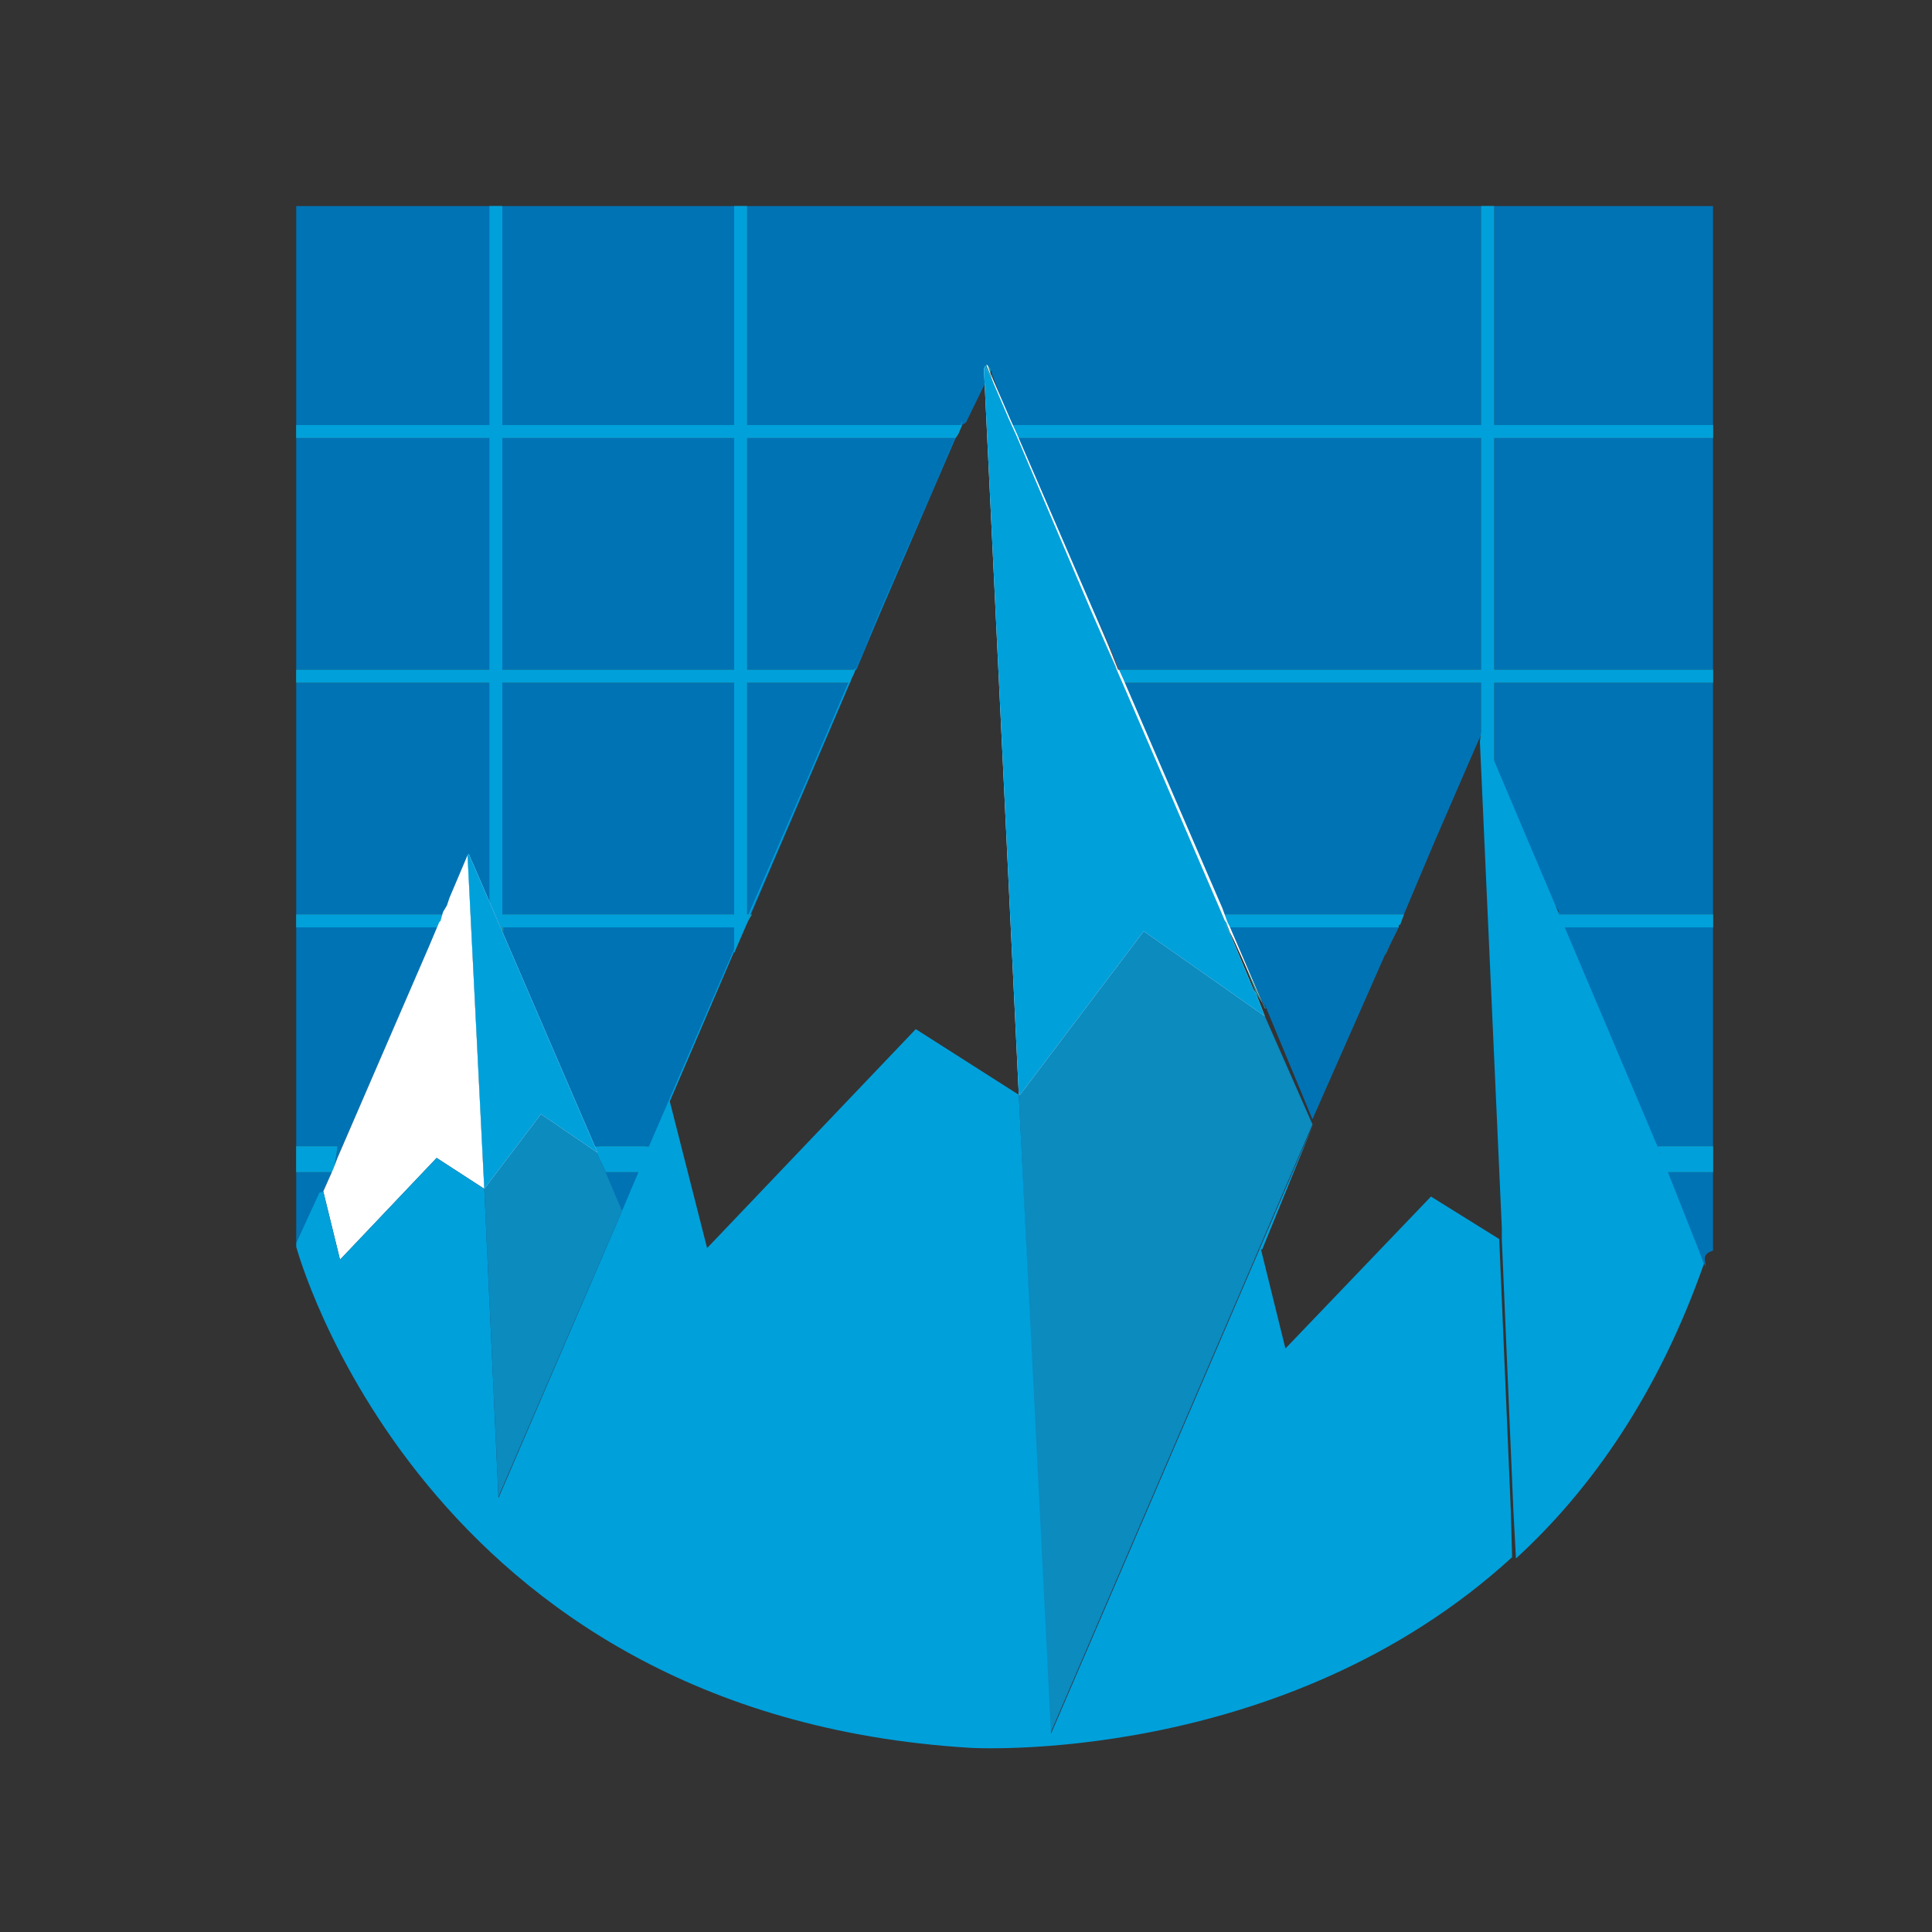 <?xml version="1.0" encoding="utf-8"?>
<!-- Generator: Adobe Illustrator 18.1.0, SVG Export Plug-In . SVG Version: 6.00 Build 0)  -->
<svg version="1.1" id="Layer_1" xmlns="http://www.w3.org/2000/svg" xmlns:xlink="http://www.w3.org/1999/xlink" x="0px" y="0px"
	 viewBox="0 0 150 150" enable-background="new 0 0 150 150" xml:space="preserve">
<rect x="0" y="0" width="150" height="150" fill="#333333" stroke="none"/>
<g>
	<polygon fill="none" points="74.7,32.7 52,85.5 54.9,97 71.2,79.9 79.1,85 76.4,28.8 	"/>
	<polygon fill="none" points="76.9,28.6 76.7,28.4 76.6,28.3 76.6,28.3 76.7,28.4 	"/>
	<path fill="none" d="M114.6,57.8l-3.2,7.4l0,0L114.6,57.8l-5.9,13.7l-0.1,0.1l0,0l-1.1,2.5l-5.7,12.9l-3.6-8.7l0,0l-0.8-1.3
		l0.8,1.8l3.6,8.4l-20.4,47.4L79.1,85l2.4,49.7l20.4-47.4l12.7-29.6L97.8,97h0h0l2.1,7.8l11.3-11.9l5.3,3.3l0-0.8l-1.6-37.7
		L114.6,57.8z M109,71.5l-0.2,0.2l-1.1,2.4l-0.1,0l1.2-2.4L109,71.5L109,71.5z M114.7,57.8L114.7,57.8L114.7,57.8L114.7,57.8z"/>
	<polygon fill="none" points="66.3,52 66.5,51.7 68.3,47.4 66.5,51.6 	"/>
	<polygon fill="none" points="36.8,67.3 37.9,69.9 36.8,67.3 36.7,66.8 36.7,66.8 36.7,66.7 36.6,66.8 36.7,67 	"/>
	<polygon fill="none" points="56.9,73 50.1,89.4 49.7,90.6 48.3,93.9 46.9,90.6 46.5,89.4 39.1,72.5 39.1,72.5 39.1,72.5 46.5,89.9 
		46.9,90.7 48.3,94 49.7,90.7 50.1,89.9 57.3,73 58.3,70.8 62.8,60.2 58.3,70.5 	"/>
	<polygon fill="none" points="76.6,28.3 76.6,28.3 76.6,28.3 	"/>
	<polygon fill="none" points="34.7,70.3 34.4,70.5 34.2,71.5 34.4,70.8 	"/>
	<polygon fill="none" points="86.7,52 86.7,52 86.6,51.7 84.8,47.7 84.7,47.4 	"/>
	<polygon fill="none" points="95.1,71.6 95.1,71.6 95.5,72.5 95.8,73.2 95.8,73 95.5,72.4 95.5,72.5 	"/>
	<polygon fill="none" points="114.7,57.2 114.7,57.2 114.7,57.4 114.7,57.7 114.7,57.6 114.7,57.6 114.7,57.6 	"/>
	<polygon fill="none" points="95.1,71.5 95,71.3 94.8,70.8 90.6,61.1 90.2,60.1 	"/>
	<polygon fill="none" points="76.6,28.4 76.6,28.4 76.6,28.3 76.5,28.4 76.6,28.7 	"/>
	<polygon fill="#0073B5" points="58,71 58.3,71 62.8,60.5 66,53 58,53 	"/>
	<polygon fill="#26898F" points="95.5,72.5 95.5,72.4 95.2,71.6 95.1,71.6 	"/>
	<polygon fill="#0073B5" points="95.8,52 115,52 115,34 95.8,34 79,34 86.7,52 	"/>
	<polygon fill="#26898F" points="84.7,47.5 84.8,47.8 78.9,34 78.9,34 	"/>
	<polygon fill="#26898F" points="90.2,60.3 90.6,61.3 87,53 87,53 	"/>
	<path fill="#0073B5" d="M95.8,71H109l-0.3,0.7l2.7-6.4l0,0L115,57v-0.3v0l-0.1-0.1l0.1,0.1V53H95.8h-8.6l7.7,18H95.8z"/>
	<polygon fill="#0073B5" points="58,52 66.5,52 68.3,47.7 74.2,34 58,34 	"/>
	<polygon fill="#0073B5" points="121.5,72.6 128.5,88.6 128.6,89 133,89 133,74.7 133,72 121.2,72 	"/>
	<polygon fill="#0073B5" points="50.5,89 58.3,70.8 57,72 39,72 39,72.5 45.5,89 	"/>
	<polygon fill="#0073B5" points="48.3,94.3 49.7,91 46.9,91 	"/>
	<path fill="#0073B5" d="M132.4,98.3c0.1-0.3-0.4-0.9,0.6-1.2V91h-3.8L132.4,98.3z"/>
	<polygon fill="#26898F" points="107.6,74.1 107.6,74 108.6,71.6 108.6,71.6 	"/>
	<polygon fill="#26898F" points="97.4,76.8 97.5,77.1 98.3,78.3 98.2,78.3 96.4,74.1 96,73 96,73.2 	"/>
	<polygon fill="#0073B5" points="98.2,78 101.9,86.9 107.5,74.2 108.6,72 95.8,72 95.5,72 95.3,72 95.5,72.2 95.8,72.8 98.2,78.2 
		98.2,78 	"/>
	<rect x="23" y="34" fill="#0073B5" width="15" height="18"/>
	<path fill="#26898F" d="M114.7,57.8"/>
	<rect x="39" y="16" fill="#0073B5" width="18" height="17"/>
	<polygon fill="#26898F" points="78.4,33 78.4,33 78.3,32.8 77.3,30.1 77,29.1 77,29.2 	"/>
	<polygon fill="#26898F" points="76.4,28.6 74.7,32.7 76.4,28.8 	"/>
	<path fill="#0073B5" d="M74.7,33l0.3-0.2l2-4.1v0l-0.3,0l-0.1-0.2l0,0.1l0-0.1l-0.1-0.2l0.1,0.2l0,0l0.1,0.1l0.3,0.2v0v0V29l1.5,4
		h17.3H115V16H95.8H76.9H58v17H74.7z M76.6,28.3L76.6,28.3L76.6,28.3L76.6,28.3z"/>
	<rect x="39" y="34" fill="#0073B5" width="18" height="18"/>
	<polygon fill="#0073B5" points="25.1,92.5 25.1,92.5 25.1,92.5 25.9,90.7 26.2,89.9 33.3,73.6 34.1,72 23,72 23,84.8 23,89 
		26.2,89 25.9,91 23,91 23,96.1 23,96.5 24.9,92.6 	"/>
	<rect x="39" y="53" fill="#0073B5" width="18" height="18"/>
	<polygon fill="#0073B5" points="34.7,70.5 35.2,69.9 38,69.9 38,53 23,53 23,71 34.4,71 	"/>
	<rect x="23" y="16" fill="#0073B5" width="15" height="17"/>
	<polygon fill="#0073B5" points="116,59.3 120.4,69.7 120.8,70.4 121,70.7 121,71 133,71 133,53 116,53 	"/>
	<rect x="116" y="16" fill="#0073B5" width="17" height="17"/>
	<rect x="116" y="34" fill="#0073B5" width="17" height="18"/>
	<polygon fill="#26898F" points="46.9,91 49.7,91 50.1,89 46.5,89 	"/>
	<polygon fill="#00A0DB" points="46.9,91 49.7,91 51.1,89 45.5,89 	"/>
	<polygon fill="#26898F" points="128.9,89.5 129.2,91 133,91 133,89 128.8,89 	"/>
	<polygon fill="#00A0DB" points="128.9,89.5 129.2,91 133,91 133,89 128.6,89 	"/>
	<line fill="#26898F" x1="115" y1="57" x2="115" y2="57"/>
	<line opacity="0.31" fill="#00A9DE" x1="115" y1="57" x2="115" y2="57"/>
	<polygon fill="#26898F" points="116,16 115,16 115,33 95.8,33 78.5,33 79,34 95.8,34 115,34 115,52 95.8,52 86.7,52 87.2,53 
		95.8,53 115,53 115,56.7 115.5,58.2 116,59.3 116,53 133,53 133,52 116,52 116,34 133,34 133,33 116,33 	"/>
	<polygon fill="#00A0DB" points="116,16 115,16 115,33 95.8,33 78.5,33 79,34 95.8,34 115,34 115,52 95.8,52 86.7,52 87.2,53 
		95.8,53 115,53 115,56.7 115.5,58.2 116,59.3 116,53 133,53 133,52 116,52 116,34 133,34 133,33 116,33 	"/>
	<polygon fill="#26898F" points="95.8,72 108.6,72 108.6,71.8 108.7,71.8 109,71 95.8,71 94.9,71 95.3,72 95.5,72 	"/>
	<polygon fill="#00A0DB" points="95.8,72 108.6,72 108.6,71.8 108.7,71.8 109,71 95.8,71 94.9,71 95.3,72 95.5,72 	"/>
	<polygon fill="#26898F" points="87,52.7 87,52.7 86.9,52.5 86.7,52 86.7,52 	"/>
	<polygon opacity="0.31" fill="#00A9DE" points="87,52.7 87,52.7 86.9,52.5 86.7,52 86.7,52 	"/>
	
		<rect x="108.6" y="71.6" transform="matrix(-0.395 0.918 -0.918 -0.395 217.321 4.494758e-02)" fill="#26898F" width="0.2" height="0"/>
	
		<rect x="108.6" y="71.6" transform="matrix(-0.395 0.918 -0.918 -0.395 217.321 4.494758e-02)" opacity="0.31" fill="#00A9DE" width="0.2" height="0"/>
	<polygon fill="#26898F" points="78.9,33.8 78.9,33.8 78.7,33.4 78.4,32.7 78.4,32.7 	"/>
	<polygon opacity="0.31" fill="#00A9DE" points="78.9,33.8 78.9,33.8 78.7,33.4 78.4,32.7 78.4,32.7 	"/>
	<polygon fill="#26898F" points="95.1,71.6 95.1,71.6 95.2,71.6 95.1,71.5 95,71.3 95.1,71.5 	"/>
	<polygon opacity="0.31" fill="#00A9DE" points="95.1,71.6 95.1,71.6 95.2,71.6 95.1,71.5 95,71.3 95.1,71.5 	"/>
	<line fill="#26898F" x1="115" y1="58" x2="115" y2="58"/>
	<path opacity="0.31" fill="#00A9DE" d="M114.7,57.8"/>
	<polygon fill="#26898F" points="121.2,72 133,72 133,71 120.7,71 	"/>
	<polygon fill="#00A0DB" points="121.2,72 133,72 133,71 120.7,71 	"/>
	<polygon fill="#26898F" points="76.9,29 76.9,28.6 76.9,28.6 76.9,28.6 76.7,28.4 	"/>
	<polygon opacity="0.31" fill="#00A9DE" points="76.9,29 76.9,28.6 76.9,28.6 76.9,28.6 76.7,28.4 	"/>
	<polygon fill="#26898F" points="76.6,28.7 76.9,29.2 76.9,29.1 76.6,28.4 76.6,28.4 	"/>
	<polygon opacity="0.31" fill="#00A9DE" points="76.6,28.7 76.9,29.2 76.9,29.1 76.6,28.4 76.6,28.4 	"/>
	<polygon fill="#26898F" points="25.9,91 26.2,89 23,89 23,91 	"/>
	<polygon fill="#00A0DB" points="25.9,91 26.2,89 23,89 23,91 	"/>
	<path fill="#26898F" d="M38,69.9l0.3,0.7l0.8,1.8l0,0V72h18v1l1.3-2H58V53h8l0.1-0.3l0.2-0.4l0.1-0.3H58V34h16.2l0.2-0.3l0.3-0.7
		H58V16h-1v17H39V16h-1v17H23v1h15v18H23v1h15V69.9z M39,34h18v18H39V34z M39,53h18v18H39V53z"/>
	<path fill="#00A0DB" d="M38,70.1l1,2.4l0,0V72h18v2l1.3-3H58V53h8l0.1-0.3l0.2-0.4l0.1-0.3H58V34h16.2l0.2-0.3l0.3-0.7H58V16h-1v17
		H39V16h-1v17H23v1h15v18H23v1h15V70.1z M39,34h18v18H39V34z M39,53h18v18H39V53z"/>
	<polygon fill="#26898F" points="34.1,71.8 34.2,71.8 34.4,71 23,71 23,72 34.1,72 	"/>
	<polygon fill="#00A0DB" points="34.1,71.8 34.2,71.8 34.4,71 23,71 23,72 34.1,72 	"/>
	<polygon fill="#FFFFFF" points="36.3,66.4 34.9,69.7 34.7,70.3 34.4,70.8 34.2,71.5 34.1,71.6 34.1,71.6 33.3,73.5 26.2,89.9 
		25.9,90.7 25.1,92.5 25.1,92.5 25.1,92.5 25.1,92.6 25.1,92.5 26.4,97.8 33.9,89.9 37.6,92.3 	"/>
	<polygon fill="#26898F" points="36.3,66.4 36.3,66.4 36.4,66.3 	"/>
	<polygon fill="#51545D" points="36.3,66.4 36.3,66.4 36.4,66.3 	"/>
	<polygon fill="#1A469A" points="46.5,89.9 39.1,72.5 39.1,72.5 38.3,70.7 37.9,69.9 36.8,67.3 36.7,67 46.4,89.5 42,86.5 
		37.6,92.3 37.6,92.3 38.7,116.2 48.3,94 46.9,90.7 	"/>
	<polygon fill="#0B8BBE" points="46.5,89.9 39.1,72.5 39.1,72.5 38.3,70.7 37.9,69.9 36.8,67.3 36.7,67 46.4,89.5 42,86.5 
		37.6,92.3 37.6,92.3 38.7,116.2 48.3,94 46.9,90.7 	"/>
	<polygon fill="#FFFFFF" points="42,86.5 46.4,89.5 36.7,67 36.6,66.8 36.4,66.3 36.3,66.4 37.6,92.3 37.6,92.3 	"/>
	<polygon fill="#00A0DB" points="42,86.5 46.4,89.5 36.7,67 36.6,66.8 36.4,66.3 36.3,66.4 37.6,92.3 37.6,92.3 	"/>
	<polygon fill="#FFFFFF" points="98.2,78.3 98.2,78.3 98.2,78.3 98.2,78.3 	"/>
	<polygon fill="#FFFFFF" points="76.7,28.4 76.6,28.3 76.5,28.1 76.6,28.3 76.6,28.4 76.9,29.1 77.2,30 78.3,32.6 78.4,32.7 
		78.7,33.4 78.9,33.8 84.8,47.7 86.6,51.7 86.7,52 86.9,52.5 87,52.7 90.6,61.1 94.8,70.8 95,71.3 95.1,71.5 95.2,71.6 95.5,72.4 
		95.8,73 96.3,74.1 98.2,78.3 95.8,72.7 95.5,72 95.3,71.6 94.9,70.5 87.2,52.7 86.7,51.6 79,33.8 78.5,32.7 76.9,29 	"/>
	<polygon fill="#26898F" points="76.4,28.6 76.4,28.6 76.4,28.6 76.4,28.6 	"/>
	<polygon fill="#51545D" points="76.4,28.6 76.4,28.6 76.4,28.6 76.4,28.6 	"/>
	<polygon fill="#26898F" points="76.5,28.4 76.4,28.6 76.4,28.6 	"/>
	<polygon opacity="0.31" fill="#00A9DE" points="76.5,28.4 76.4,28.6 76.4,28.6 	"/>
	<polygon fill="#51545D" points="76.5,28.4 76.4,28.6 76.4,28.6 	"/>
	<polygon fill="#1A469A" points="101.9,87.3 98.2,78.9 88.8,72.3 79.2,85 79.1,85 81.5,134.7 	"/>
	<polygon fill="#0B8BBE" points="101.9,87.3 98.2,78.9 88.8,72.3 79.2,85 79.1,85 81.5,134.7 	"/>
	<polygon fill="#1A469A" points="76.4,28.6 76.4,28.6 76.5,28.4 	"/>
	<polygon fill="#51545D" points="76.4,28.6 76.4,28.6 76.5,28.4 	"/>
	<polygon fill="#FFFFFF" points="95.5,72.5 97.3,76.8 95.8,73.2 	"/>
	<polygon fill="#51545D" points="95.1,71.6 95.5,72.5 95.1,71.6 	"/>
	<polygon fill="#51545D" points="98.2,78.9 97.5,77.1 97.5,77.1 	"/>
	<polygon fill="#51545D" points="85,47.4 85,47.4 86.8,52 86.9,52 	"/>
	<rect x="92.6" y="59.6" fill="#51545D" width="0" height="12.4"/>
	<rect x="82.1" y="33.2" fill="#26898F" width="0" height="14.8"/>
	<rect x="82.1" y="33.2" fill="#51545D" width="0" height="14.8"/>
	<rect x="88.6" y="52.4" fill="#26898F" width="0" height="8.1"/>
	<rect x="88.6" y="52.4" fill="#51545D" width="0" height="8.1"/>
	<polygon fill="#26898F" points="97.5,77.1 97.5,77.1 97.3,76.8 	"/>
	<polygon fill="#51545D" points="97.5,77.1 97.5,77.1 97.3,76.8 	"/>
	<rect x="77.6" y="29.1" fill="#26898F" width="0" height="3.8"/>
	<rect x="77.6" y="29.1" fill="#51545D" width="0" height="3.8"/>
	<rect x="86.8" y="52" fill="#26898F" width="0" height="0.7"/>
	<rect x="86.8" y="52" opacity="0.31" fill="#00A9DE" width="0" height="0.7"/>
	<rect x="86.8" y="52" fill="#51545D" width="0" height="0.7"/>
	<rect x="78.6" y="32.6" fill="#26898F" width="0" height="1.2"/>
	<rect x="78.6" y="32.6" opacity="0.31" fill="#00A9DE" width="0" height="1.2"/>
	<rect x="78.6" y="32.6" fill="#51545D" width="0" height="1.2"/>
	<rect x="95.1" y="71.5" fill="#26898F" width="0" height="0.2"/>
	<rect x="95.1" y="71.5" opacity="0.31" fill="#00A9DE" width="0" height="0.2"/>
	<rect x="95.1" y="71.5" fill="#51545D" width="0" height="0.2"/>
	<polygon fill="#26898F" points="76.6,28.7 76.9,29.2 76.9,29.2 	"/>
	<polygon opacity="0.31" fill="#00A9DE" points="76.6,28.7 76.9,29.2 76.9,29.2 	"/>
	<polygon fill="#51545D" points="76.6,28.7 76.9,29.2 76.9,29.2 	"/>
	<polygon fill="#FFFFFF" points="88.8,72.3 98.2,78.9 97.5,77.1 97.3,76.8 95.5,72.5 95.1,71.6 95.1,71.5 90.2,60.1 87,52.7 
		86.7,52 84.7,47.4 78.9,33.8 78.4,32.7 76.9,29.2 76.6,28.7 76.5,28.4 76.5,28.4 76.4,28.6 76.4,28.8 79.1,85 79.2,85 	"/>
	<polygon fill="#00A0DB" points="88.8,72.3 98.2,78.9 97.5,77.1 97.3,76.8 95.5,72.5 95.1,71.6 95.1,71.5 90.2,60.1 87,52.7 
		86.7,52 84.7,47.4 78.9,33.8 78.4,32.7 76.9,29.2 76.6,28.7 76.5,28.4 76.5,28.4 76.4,28.6 76.4,28.8 79.1,85 79.2,85 	"/>
	<polygon fill="#1A469A" points="114.6,57.8 114.6,57.8 114.6,57.8 	"/>
	<path fill="#00A0DB" d="M102,87.2l-20.4,47.4L79.1,85l-8-5.1L54.9,96.9L52,85.5l22.7-52.8l1.7-4l-1.7,4l0,0.1l-0.3,0.7l-0.2,0.4
		l-5.9,13.6l-1.8,4.3L66.3,52l-0.2,0.5L66,52.7l-3.2,7.5l-4.6,10.6L57.3,73l-7.3,16.9l-0.3,0.8L48.3,94l-9.6,22.3l-1.1-24l-3.7-2.4
		l-7.5,7.9l-1.3-5.3l-0.3,0.1L23,96.5v0v0.3c0,0,9.7,36.3,52.3,38.9c0,0,24.3,1.5,42.1-14.8l-0.1-3.6l-0.9-21.1l-5.3-3.3l-11.3,11.8
		L97.9,97h0H98"/>
	<path fill="#00A0DB" d="M128.9,89.5L115,56.7v0v0v0l-0.1,0.9l1.7,37.7l0,0.9l0.9,21.1l0.2,3.7c5.9-5.4,11.1-12.9,14.6-22.9
		L128.9,89.5z"/>
</g>
</svg>
